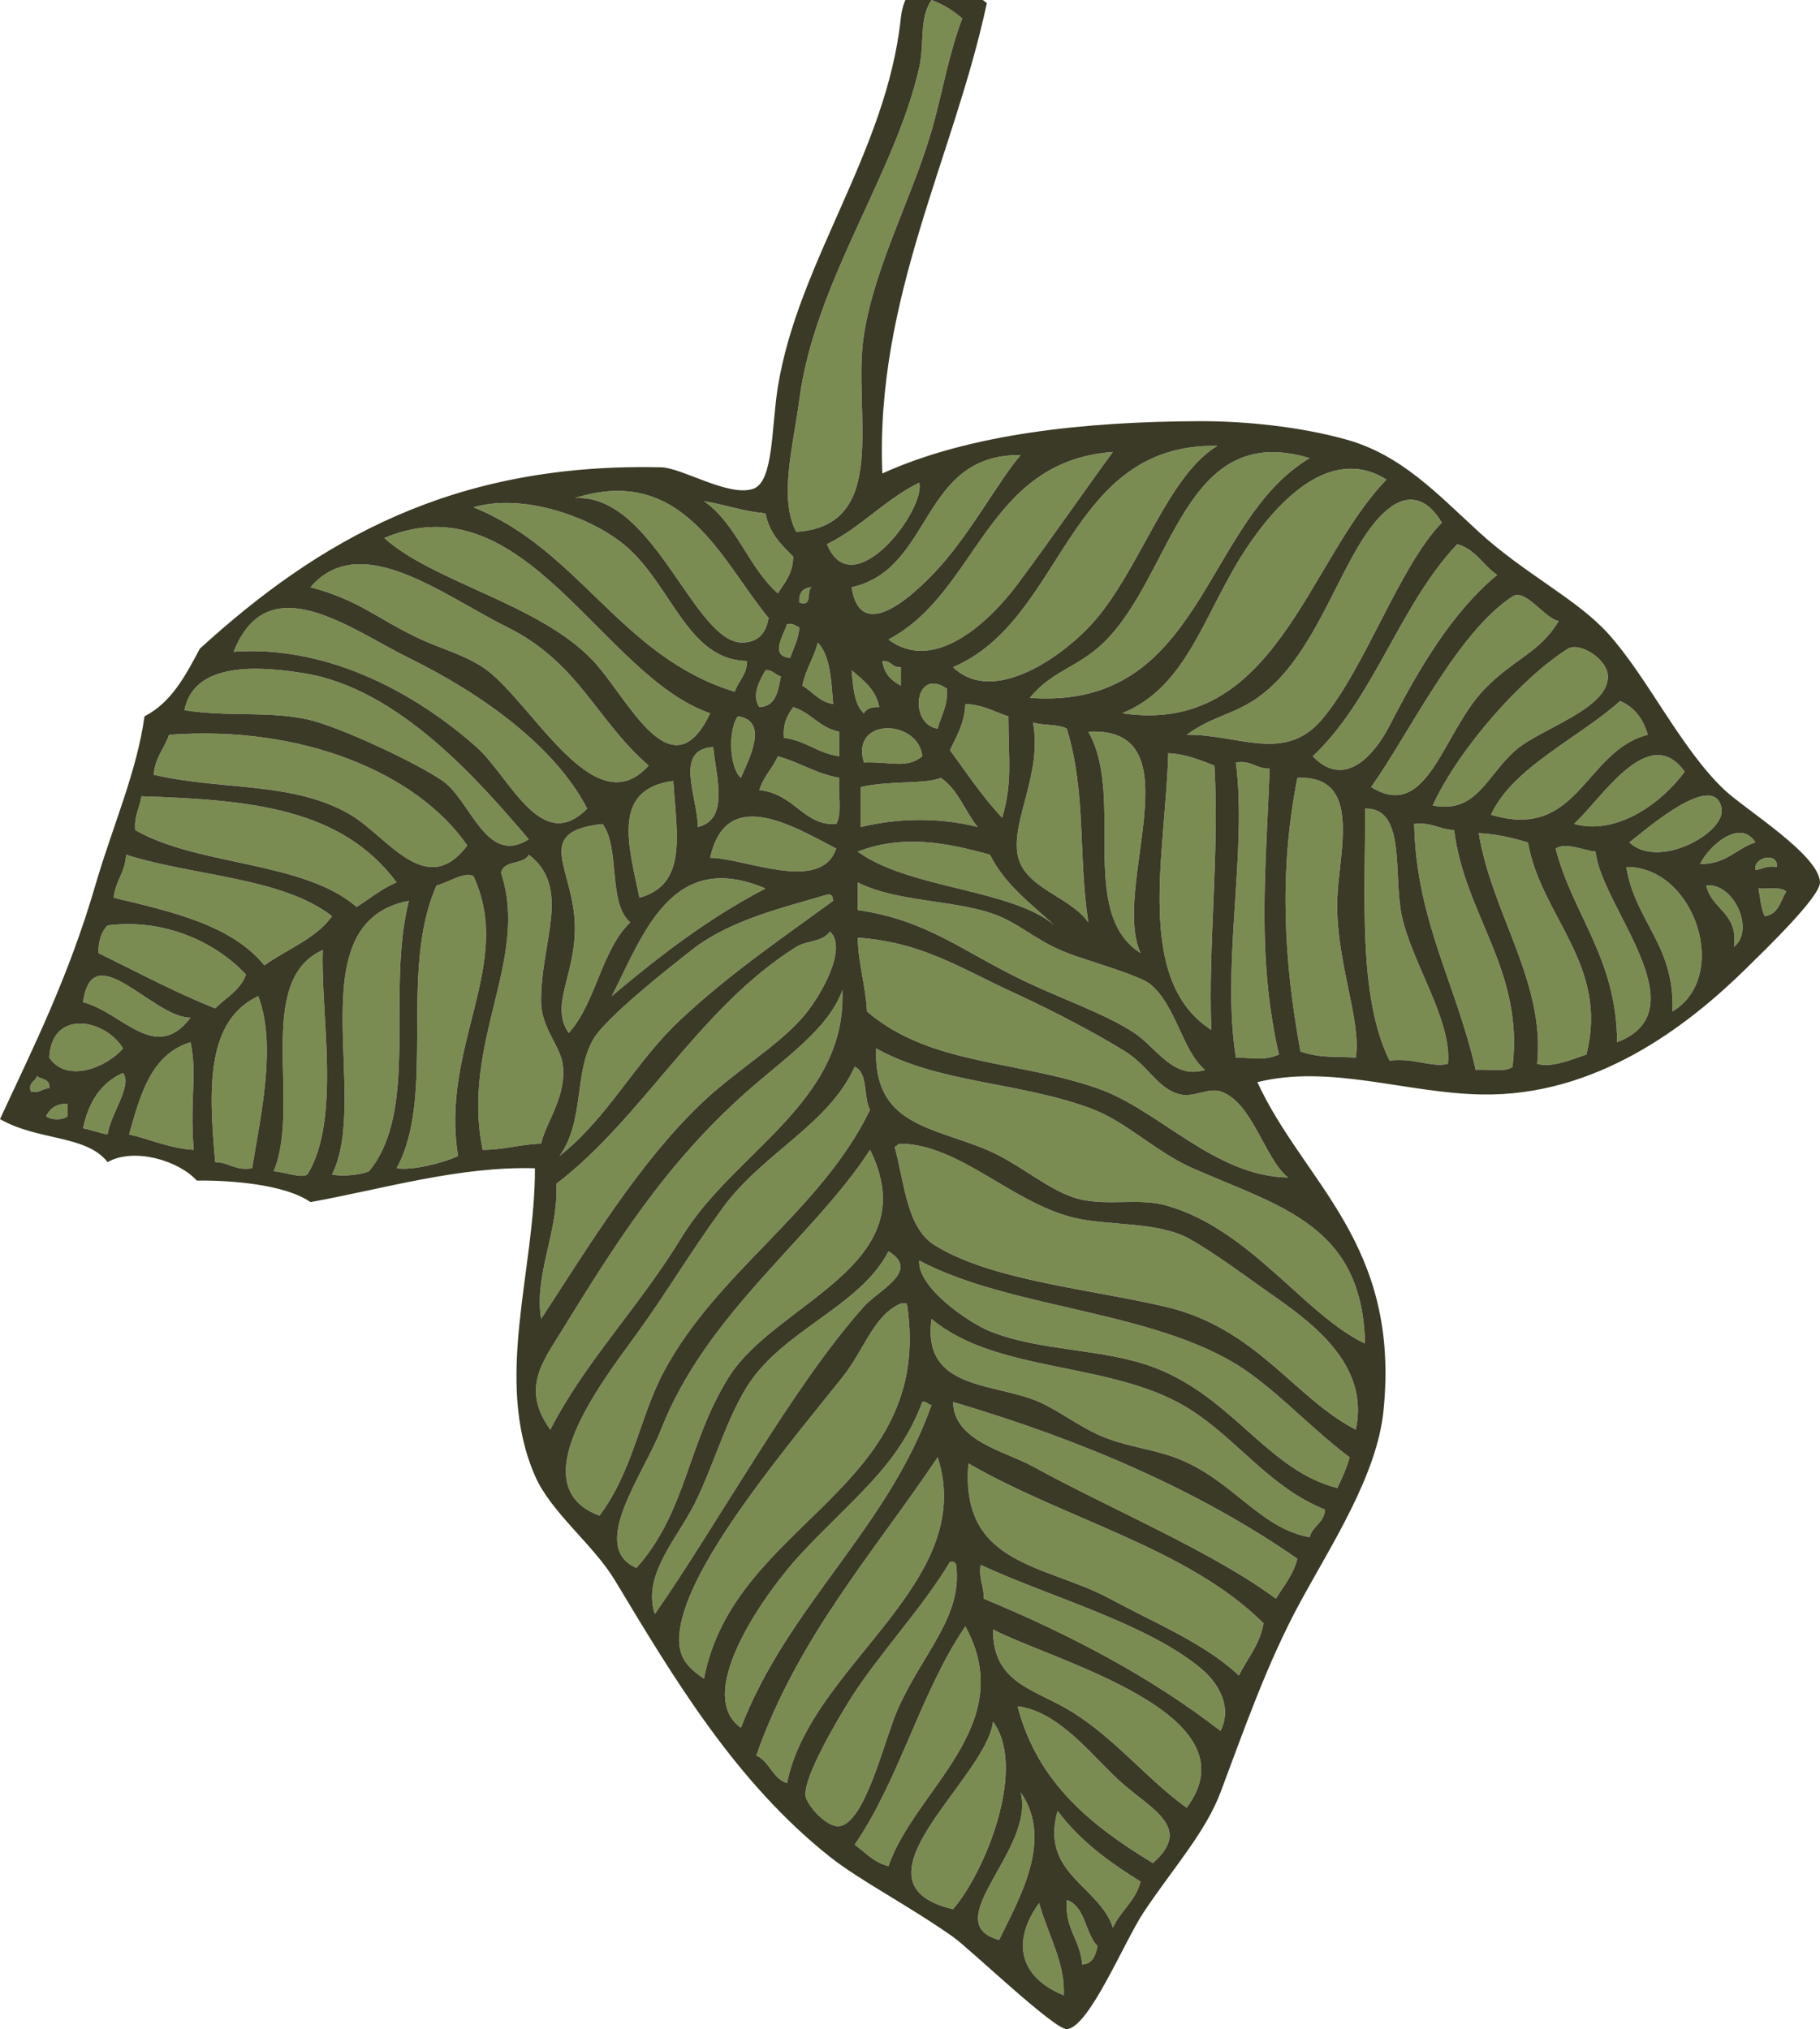 <?xml version="1.0" encoding="iso-8859-1"?>
<!-- Generator: Adobe Illustrator 19.2.0, SVG Export Plug-In . SVG Version: 6.00 Build 0)  -->
<svg version="1.1" id="&#x421;&#x43B;&#x43E;&#x439;_1"
	 xmlns="http://www.w3.org/2000/svg" xmlns:xlink="http://www.w3.org/1999/xlink" x="0px" y="0px" viewBox="0 0 142.08 158.399"
	 style="enable-background:new 0 0 142.08 158.399;" xml:space="preserve">
<g>
	<path style="fill:#7B8C53;" d="M85.44,86.64c-5.537-2.176-12.133-2.029-17.04-4.799c-0.247,5.98,4.341,6.105,8.64,7.92
		c2.654,1.119,4.869,3.256,7.2,3.84c2.235,0.559,4.657-0.084,6.72,0.48c6.598,1.799,10.894,8.59,15.6,10.799
		c-0.195-9.211-6.521-10.646-13.44-13.68C90.342,89.981,87.972,87.634,85.44,86.64z"/>
	<path style="fill:#7B8C53;" d="M110.4,64.32c0.147,7.528,3.274,12.464,4.8,19.2c0.951-0.089,2.3,0.22,2.88-0.24
		c0.886-7.617-3.731-11.779-4.56-18.48C112.368,64.752,111.763,64.157,110.4,64.32z"/>
	<path style="fill:#7B8C53;" d="M121.44,66.24c1.371,5.269,4.758,8.522,4.8,15.12c6.579-2.502-1.272-10.648-1.681-14.881
		C123.594,66.388,122.263,65.716,121.44,66.24z"/>
	<path style="fill:#7B8C53;" d="M133.2,69.12c0.412,1.908,2.53,2.109,2.16,4.8C137.011,72.638,135.394,68.905,133.2,69.12z"/>
	<path style="fill:#7B8C53;" d="M115.44,65.04c1.019,6.287,5.207,11.607,4.561,18c1.009,0.366,2.789-0.35,3.84-0.72
		c1.791-7.009-3.555-10.775-4.561-16.56C118.097,65.423,116.896,65.104,115.44,65.04z"/>
	<path style="fill:#7B8C53;" d="M95.28,85.2c-0.953-0.311-2.046,0.475-3.12,0.24c-1.727-0.377-2.491-2.219-4.319-3.36
		c-2.007-1.253-5.419-3.081-8.641-4.56c-4.323-1.984-7.195-3.965-12.24-4.32c0.047,2.113,0.615,3.704,0.721,5.76
		c4.943,4.217,11.605,3.772,18,6c4.813,1.678,9.115,6.865,14.879,6.961C98.724,90.483,97.784,86.017,95.28,85.2z"/>
	<path style="fill:#7B8C53;" d="M99.12,60c-1.065,0.025-1.408-0.671-2.64-0.479c0.896,6.973-1.151,15.781,0,23.039
		c1.45,0.012,2.153,0.271,3.36-0.239C98.103,74.757,98.812,67.97,99.12,60z"/>
	<path style="fill:#7B8C53;" d="M106.56,63.12c0.068,6.344-0.619,14.586,1.921,19.68c1.839-0.258,3.378,0.584,4.56,0.24
		c0.314-3.396-2.786-7.809-3.6-11.52C108.729,68.274,109.818,63.04,106.56,63.12z"/>
	<path style="fill:#7B8C53;" d="M104.4,70.08c0.151-3.747,1.935-9.596-3.12-9.36c-1.43,7.238-1.086,14.142,0.24,21.36
		c1.584,0.536,2.578,0.37,4.32,0.479C106.315,79.642,104.206,74.855,104.4,70.08z"/>
	<path style="fill:#7B8C53;" d="M137.28,69.36c0.133,0.747,0.195,1.564,0.48,2.16c1.068-0.133,1.229-1.172,1.68-1.92
		C139.042,69.198,138.031,69.409,137.28,69.36z"/>
	<path style="fill:#7B8C53;" d="M107.04,61.44c4.447,2.779,5.574-4.307,8.881-7.68c2.34-2.389,4.279-2.805,5.76-5.281
		c-1.109-0.203-2.593-2.575-3.601-1.92C113.731,49.392,110.022,57.249,107.04,61.44z"/>
	<path style="fill:#7B8C53;" d="M108.48,56.64c2.356-4.582,4.929-8.891,8.399-11.76c-1.103-0.736-1.678-2.003-3.119-2.4
		c-4.517,4.764-6.496,12.065-11.28,16.561C104.985,61.649,107.313,58.911,108.48,56.64z"/>
	<path style="fill:#7B8C53;" d="M97.2,42.96c-3.258,5.004-4.499,10.648-9.6,12.721c11.969,1.801,14.447-11.889,20.64-18.24
		C103.829,34.662,99.604,39.269,97.2,42.96z"/>
	<path style="fill:#7B8C53;" d="M98.16,54.479c-1.88,1.316-3.49,1.41-5.521,2.881c4.008-0.06,7.643,2.25,10.561-1.2
		c3.37-3.984,6.055-11.98,9.359-15.36c-1.109-1.877-2.623-2.411-4.319-0.959C104.757,42.819,103.12,51.009,98.16,54.479z"/>
	<path style="fill:#7B8C53;" d="M111.841,62.88c3.457,0.668,4.183-2.314,6.479-4.32c1.923-1.679,7.254-3.219,7.2-5.76
		c-0.029-1.385-2.244-2.709-3.12-2.16C118.769,52.917,113.86,58.475,111.841,62.88z"/>
	<path style="fill:#7B8C53;" d="M132.72,67.44c2.049,0.049,2.797-1.205,4.32-1.68C135.856,63.872,133.418,66.005,132.72,67.44z"/>
	<path style="fill:#7B8C53;" d="M138.72,67.681c0.102-1.233-1.907-0.753-1.68,0.239C137.604,67.844,137.94,67.541,138.72,67.681z"/>
	<path style="fill:#7B8C53;" d="M134.4,63.12c-0.546-3.083-6.024,1.735-7.2,2.641C129.472,67.915,134.735,65.013,134.4,63.12z"/>
	<path style="fill:#7B8C53;" d="M122.88,64.32c3.426,0.944,6.938-1.748,8.641-4.08C128.712,56.317,125.011,62.38,122.88,64.32z"/>
	<path style="fill:#7B8C53;" d="M116.4,63.601c6.858,2.082,7.283-4.985,12.239-6.24c-0.353-1.247-1.05-2.15-2.159-2.641
		C123.231,57.636,118.075,59.909,116.4,63.601z"/>
	<path style="fill:#7B8C53;" d="M70.8,101.761c-0.16,0-0.319,0-0.479,0c-2.108,0.895-2.837,3.603-4.56,5.76
		c-4.242,5.306-11.098,13.466-12.48,18.718c-0.711,2.699,0.069,3.746,1.68,4.801C57.321,118.689,73.05,116.377,70.8,101.761z"/>
	<path style="fill:#7B8C53;" d="M75.36,126.959c-3.475,5.086-5.148,11.973-8.641,17.041c0.826,0.613,1.496,1.383,2.641,1.68
		C71.386,139.711,79.596,134.703,75.36,126.959z"/>
	<path style="fill:#7B8C53;" d="M73.2,113.76c-5.008,7.473-10.916,14.043-14.16,23.279c1.051,0.469,1.252,1.787,2.4,2.16
		C63.259,129.982,76.368,123.6,73.2,113.76z"/>
	<path style="fill:#7B8C53;" d="M83.04,155.76c0.145-2.502-1.261-4.785-1.92-7.201C78.866,151.684,79.69,154.4,83.04,155.76z"/>
	<path style="fill:#7B8C53;" d="M77.521,134.398c-0.518,4.477-11.768,12.623-3.12,14.641
		C76.944,146.078,80.184,137.998,77.521,134.398z"/>
	<path style="fill:#7B8C53;" d="M79.681,139.92c1.148,4.484-6.6,10.174-1.681,11.52C79.483,148.332,82.302,143.678,79.681,139.92z"
		/>
	<path style="fill:#7B8C53;" d="M74.64,122.16c-0.053-0.188-0.2-0.279-0.479-0.24c-2.002,3.402-5.609,7.299-7.68,10.559
		c-1.089,1.715-3.732,6.203-3.601,7.682c0.064,0.721,1.65,2.523,2.641,2.398c2.039-0.256,3.537-6.816,4.56-9.119
		C72.058,128.986,75.163,126.213,74.64,122.16z"/>
	<path style="fill:#7B8C53;" d="M67.921,89.761c-4.392,6.793-12.758,12.711-16.32,21.84c-1.398,3.579-5.672,9.149-1.92,10.798
		c3.921-4.385,3.955-9.674,7.199-14.878C60.557,101.624,72.411,98.821,67.921,89.761z"/>
	<path style="fill:#7B8C53;" d="M69.36,97.681c-2.176,4.301-8.287,6.156-11.04,10.559c-1.67,2.672-2.621,6.196-4.08,9.12
		c-1.366,2.738-4.126,5.602-3.12,8.641c4.885-6.973,10.741-17.767,16.32-23.999C68.634,100.665,71.888,99.229,69.36,97.681z"/>
	<path style="fill:#7B8C53;" d="M86.16,50.16c-2.019,1.96-4.092,2.224-5.76,4.319c13.552,0.989,13.467-13.73,21.84-18.719
		C92.368,32.781,91.622,44.856,86.16,50.16z"/>
	<path style="fill:#7B8C53;" d="M72,109.44c-1.874,5.063-5.466,7.53-9.6,11.999c-2.29,2.475-8.421,10.69-4.56,13.44
		c3.638-9.496,11.469-15.566,14.879-25.198C72.413,109.667,72.388,109.372,72,109.44z"/>
	<path style="fill:#7B8C53;" d="M77.521,127.199c-0.038,4.291,3.357,4.658,6.24,6.48c3.408,2.154,5.895,5.313,8.879,7.439
		C98.142,133.758,82.169,129.645,77.521,127.199z"/>
	<path style="fill:#7B8C53;" d="M72.72,102.96c-0.765,5.604,4.922,4.945,8.4,6.48c1.577,0.695,3.07,1.889,4.801,2.641
		c1.914,0.829,3.95,1.017,5.76,1.679c4.515,1.652,6.566,5.523,10.56,6.24c0.225-0.896,1.14-1.102,1.2-2.16
		c-4.223-1.68-6.656-5.258-10.32-7.679C87.102,106.181,77.978,107.345,72.72,102.96z"/>
	<path style="fill:#7B8C53;" d="M86.64,124.799c3.746,2.012,7.449,3.525,10.08,6c0.648-1.354,1.627-2.373,1.92-4.08
		c-5.943-5.896-15.547-8.133-23.039-12.48C74.933,122.244,81.579,122.084,86.64,124.799z"/>
	<path style="fill:#7B8C53;" d="M80.64,114.479c5.873,3.232,14.041,6.65,18.961,10.32c0.61-0.988,1.356-1.844,1.68-3.119
		c-7.696-5.344-16.814-9.266-26.88-12.239C74.456,112.494,78.438,113.268,80.64,114.479z"/>
	<path style="fill:#7B8C53;" d="M71.761,98.399c-0.142,2.145,3.918,4.875,5.52,5.521c4.016,1.617,8.959,1.312,12.96,2.879
		c6.095,2.387,8.728,7.968,14.16,9.36c0.364-0.756,0.716-1.525,0.96-2.4c-2.881-2.179-4.95-4.472-7.68-6.48
		C90.88,102.278,79.088,102.31,71.761,98.399z"/>
	<path style="fill:#7B8C53;" d="M83.28,148.318c-0.179,2.26,1.063,3.098,1.2,5.041c0.825-0.055,1.046-0.715,1.2-1.439
		C84.69,150.908,84.759,148.84,83.28,148.318z"/>
	<path style="fill:#7B8C53;" d="M93.841,130.318c-4.2-3.574-11.959-5.674-17.281-8.158c-0.176,1.137,0.271,1.648,0.24,2.639
		c6.783,2.816,13.07,6.131,18.48,10.32C96.247,133.219,95.058,131.355,93.841,130.318z"/>
	<path style="fill:#7B8C53;" d="M87.601,139.199c-2.283-2.021-4.84-5.59-8.16-6c1.566,6.033,5.835,9.365,10.56,12.24
		C93.142,142.691,89.933,141.264,87.601,139.199z"/>
	<path style="fill:#7B8C53;" d="M82.56,141.359c-1.389,4.922,3.264,5.848,4.32,9.119c0.599-1.32,1.771-2.068,2.16-3.6
		C86.566,145.354,84.263,143.656,82.56,141.359z"/>
	<path style="fill:#7B8C53;" d="M99.601,101.28c-2.168-1.512-4.67-3.408-6.721-4.561c-2.49-1.398-6.416-1.002-9.119-1.68
		c-4.799-1.203-8.85-5.684-13.44-5.76c-0.241,0-0.286,0.195-0.479,0.24c0.791,2.93,0.951,6.332,3.119,7.68
		c4.438,2.758,12.054,3.41,18,4.801c7.152,1.672,10.059,7.117,14.881,9.6C106.858,106.915,103.11,103.728,99.601,101.28z"/>
	<path style="fill:#7B8C53;" d="M37.681,52.08c3.749,2.466,8.65,12.512,12.959,7.681c-4.083-3.519-5.455-8.035-11.039-10.801
		c-4.975-2.464-11.469-7.662-15.36-3.119c3.86,1.018,5.306,2.543,8.64,4.079C34.304,50.576,36.221,51.12,37.681,52.08z"/>
	<path style="fill:#7B8C53;" d="M74.4,52.08c3.194,3.095,8.771-0.985,11.04-3.601c3.63-4.184,5.694-11.33,9.6-13.68
		C83.168,34.609,83.15,48.349,74.4,52.08z"/>
	<path style="fill:#7B8C53;" d="M58.32,51.601c-4.601-0.067-5.843-5.783-9.36-8.881c-2.641-2.324-8.076-4.266-12-3.119
		C45.243,42.917,48.47,51.29,57.36,54C57.638,53.158,58.305,52.704,58.32,51.601z"/>
	<path style="fill:#7B8C53;" d="M58.08,50.16c1.036-0.069,1.709-0.636,1.92-1.92c-3.646-4.401-6.621-12.052-15.12-9.36
		C51.14,38.529,54.21,50.419,58.08,50.16z"/>
	<path style="fill:#7B8C53;" d="M60.72,46.32c0.53-0.831,1.189-1.532,1.201-2.88c-0.936-0.905-1.863-1.818-2.16-3.36
		c-1.754-0.167-3.152-0.688-4.801-0.96C57.501,40.899,58.425,44.296,60.72,46.32z"/>
	<path style="fill:#7B8C53;" d="M66.48,52.32c0.122,1.317,0.202,2.677,0.96,3.36c0.203-0.356,0.604-0.517,1.199-0.48
		C68.367,53.794,67.386,53.095,66.48,52.32z"/>
	<path style="fill:#7B8C53;" d="M55.44,55.681C46.983,52.778,40.97,37.363,30,42c3.845,3.467,12.146,5.143,16.32,9.601
		C49.023,54.486,52.409,62.054,55.44,55.681z"/>
	<path style="fill:#7B8C53;" d="M69.36,49.92c3.604,2.728,7.951-1.458,10.08-4.319c2.724-3.664,5.514-7.707,7.439-10.32
		C76.897,36.019,76.378,46.218,69.36,49.92z"/>
	<path style="fill:#7B8C53;" d="M66.48,45.841c0.735,4.805,5.407,0.056,6.96-1.681c2.424-2.714,4.65-6.82,6.24-8.64
		C71.776,35.456,72.897,44.417,66.48,45.841z"/>
	<path style="fill:#7B8C53;" d="M67.44,26.16c0.894-5.724,4.063-11.24,5.52-16.8c0.717-2.738,1.186-5.342,2.16-7.92
		c-0.685-0.595-1.464-1.097-2.4-1.44c-0.988,1.436-0.53,3.388-0.959,5.28c-1.898,8.37-8.143,16.674-9.36,25.92
		c-0.481,3.652-1.621,7.707-0.24,10.32C69.604,41.039,66.517,32.074,67.44,26.16z"/>
	<path style="fill:#7B8C53;" d="M37.2,58.32c2.579,2.296,5.047,8.469,8.641,4.8c-2.557-4.913-8.226-8.957-13.92-11.76
		c-4.58-2.254-11.005-7.252-13.681-0.48C25.939,50.331,32.87,54.466,37.2,58.32z"/>
	<path style="fill:#7B8C53;" d="M71.761,37.681c-2.686,1.313-4.519,3.48-7.201,4.799C66.524,47.341,72.292,39.802,71.761,37.681z"/>
	<path style="fill:#7B8C53;" d="M126.96,67.681c0.686,4.273,3.814,6.105,3.6,11.279C135.139,76.22,132.284,67.623,126.96,67.681z"/>
	<path style="fill:#7B8C53;" d="M57.601,55.92c-0.768,1.021-0.68,4.018,0.24,4.8C58.399,59.37,60.11,56.265,57.601,55.92z"/>
	<path style="fill:#7B8C53;" d="M47.761,77.761c3.69-3.11,7.527-6.072,12-8.4C52.48,66.265,50.254,72.839,47.761,77.761z"/>
	<path style="fill:#7B8C53;" d="M65.04,70.32c-0.027-0.293-0.072-0.568-0.48-0.479c-3.456,1.025-7.595,1.988-10.56,4.319
		c-1.799,1.415-6.675,5.247-7.68,6.96c-1.528,2.606-0.668,6.365-2.64,9.121c3.822-3.027,5.832-7.238,9.359-10.561
		C56.844,76.099,60.948,73.308,65.04,70.32z"/>
	<path style="fill:#7B8C53;" d="M54.48,64.56c2.488-0.591,1.413-3.91,1.2-6.239C52.582,58.487,54.46,62.193,54.48,64.56z"/>
	<path style="fill:#7B8C53;" d="M44.88,72.479c-0.012,3.758-1.965,6-0.479,8.16c2.124-2.355,2.528-6.431,4.8-8.64
		c-1.77-1.511-0.763-5.798-2.16-7.68C41.433,64.948,44.896,67.825,44.88,72.479z"/>
	<path style="fill:#7B8C53;" d="M49.921,70.08c3.732-1.032,2.922-4.837,2.639-9.12C47.739,61.614,49.046,65.899,49.921,70.08z"/>
	<path style="fill:#7B8C53;" d="M60.72,59.04c-0.405,0.955-1.131,1.588-1.439,2.641c2.732,0.262,3.492,2.828,6,2.64
		c0.491-0.789,0.129-2.431,0.24-3.601C63.683,60.398,62.427,59.494,60.72,59.04z"/>
	<path style="fill:#7B8C53;" d="M61.2,57.601c1.707,0.213,2.633,1.207,4.32,1.439c0-0.641,0-1.279,0-1.92
		c-1.545-0.295-2.189-1.49-3.6-1.92C61.485,55.806,61.097,56.457,61.2,57.601z"/>
	<path style="fill:#7B8C53;" d="M42.24,102.96c3.778-5.797,7.674-12.201,12.479-16.799c2.666-2.551,5.921-4.443,7.92-6.721
		c1.349-1.535,3.579-5.35,2.16-6.721c-0.65,0.857-1.801,0.678-2.64,1.2c-7.546,4.705-12.058,13.425-18.72,18.479
		C43.585,96.306,41.683,99.442,42.24,102.96z"/>
	<path style="fill:#7B8C53;" d="M65.761,77.28c-1.042,3.016-4.603,5.404-7.44,7.92c-6.442,5.711-10.31,11.945-14.64,18.961
		c-1.33,2.154-2.992,4.328-0.721,7.439c2.788-5.408,6.814-9.385,10.32-15.121C57.272,89.948,66.13,86.052,65.761,77.28z"/>
	<path style="fill:#7B8C53;" d="M59.28,55.2c1.307-0.054,1.458-1.262,1.68-2.4c-0.457-0.103-0.603-0.517-1.199-0.479
		C59.384,53.003,58.611,54.233,59.28,55.2z"/>
	<path style="fill:#7B8C53;" d="M61.44,48.72c-0.277,0.883-1.383,2.511,0.24,2.641c0.268-0.771,0.656-1.424,0.72-2.4
		C62.075,48.885,61.942,48.618,61.44,48.72z"/>
	<path style="fill:#7B8C53;" d="M66.96,66.479c3.973,2.908,12.113,2.928,15.36,5.761c-1.825-1.695-3.872-3.168-5.04-5.52
		C73.856,65.784,70.561,65.114,66.96,66.479z"/>
	<path style="fill:#7B8C53;" d="M78,71.521c-3.048-1.291-7.96-1.043-11.04-2.641c0,0.721,0,1.44,0,2.16
		c5.445,0.785,8.203,3.248,12.961,5.52c3.108,1.485,6.418,2.605,8.639,4.08c1.731,1.15,3.037,3.664,5.521,2.881
		c-1.771-1.424-2.265-5.08-4.319-6.721c-0.736-0.588-4.164-1.615-5.761-2.16C81.091,73.647,80.089,72.404,78,71.521z"/>
	<path style="fill:#7B8C53;" d="M94.8,59.761c-1.11-0.41-2.151-0.889-3.6-0.961c-0.217,7.852-2.67,17.711,3.359,21.6
		C94.304,73.724,95.21,66.518,94.8,59.761z"/>
	<path style="fill:#7B8C53;" d="M67.921,86.64c-0.541-0.98-0.125-2.915-1.201-3.359c-2.06,4.553-7.138,6.684-10.319,11.039
		c-2.574,3.525-4.317,6.537-6.72,9.842c-2.885,3.963-9.002,11.894-2.881,14.157c2.641-3.533,3.135-7.722,5.041-11.278
		C56.025,99.231,64.042,94.612,67.921,86.64z"/>
	<path style="fill:#7B8C53;" d="M75.36,54.96c-0.063,1.537-0.692,2.508-1.2,3.6c1.319,1.801,2.561,3.68,4.08,5.281
		c0.802-2.863,0.497-4.258,0.479-7.921C77.624,55.576,76.755,55.006,75.36,54.96z"/>
	<path style="fill:#7B8C53;" d="M73.44,60.72c-1.139,0.512-3.957,0.193-6.24,0.721c0,1.039,0,2.08,0,3.119
		c3.756-0.91,7.1-0.531,9.12,0C75.325,63.315,74.78,61.62,73.44,60.72z"/>
	<path style="fill:#7B8C53;" d="M70.32,53.521c0-0.48,0-0.961,0-1.44c-0.702,0.063-0.737-0.542-1.44-0.479
		C69.011,52.589,69.586,53.135,70.32,53.521z"/>
	<path style="fill:#7B8C53;" d="M84.96,57.12c2.908,5.051-0.889,14.137,4.08,17.279C86.714,69.294,93.477,56.659,84.96,57.12z"/>
	<path style="fill:#7B8C53;" d="M67.44,59.521c2.019-0.086,3.354,0.521,4.56-0.48C71.706,56.121,66.365,55.964,67.44,59.521z"/>
	<path style="fill:#7B8C53;" d="M79.44,66.72c0.484,2.623,4.059,3.22,5.52,5.28c-0.801-5.224-0.143-10.064-1.68-15.12
		c-0.675-0.365-1.852-0.229-2.641-0.481C81.388,60.323,78.945,64.043,79.44,66.72z"/>
	<path style="fill:#7B8C53;" d="M19.2,76.08c-2.271-2.457-6.291-4.419-10.8-3.84c-0.491,0.47-0.716,1.204-0.72,2.159
		c3.01,1.471,5.922,3.037,9.119,4.32C17.628,77.868,18.761,77.321,19.2,76.08z"/>
	<path style="fill:#7B8C53;" d="M3.601,87.12c0.32,0.342,1.359,0.342,1.68,0c0-0.32,0-0.641,0-0.959
		C4.384,86.144,3.905,86.546,3.601,87.12z"/>
	<path style="fill:#7B8C53;" d="M65.04,54.96c-0.148-1.851-0.221-3.779-1.199-4.8c-0.302,1.219-0.954,2.087-1.201,3.36
		C63.44,53.999,63.942,54.778,65.04,54.96z"/>
	<path style="fill:#7B8C53;" d="M9.601,81.841c-1.361-2.29-5.559-3.118-5.76,0.719C5.227,84.616,8.391,83.292,9.601,81.841z"/>
	<path style="fill:#7B8C53;" d="M14.88,79.44c-2.912,0.05-7.67-6.512-8.399-1.2C9.524,78.993,12.12,83.076,14.88,79.44z"/>
	<path style="fill:#7B8C53;" d="M6.48,88.081c0.672,0.127,1.247,0.352,1.92,0.479c0.205-1.564,1.972-3.824,1.2-4.799
		C7.878,84.519,6.915,86.034,6.48,88.081z"/>
	<path style="fill:#7B8C53;" d="M36.48,66c-3.927-5.665-12.886-9.417-23.28-8.64c-0.367,1.072-1.106,1.774-1.2,3.119
		c5.364,1.25,10.894,0.494,15.36,3.121C30.232,65.289,33.282,70.267,36.48,66z"/>
	<path style="fill:#7B8C53;" d="M14.88,81.36c-3.078,0.922-3.922,4.078-4.8,7.199c1.704,0.377,3.086,1.074,5.04,1.201
		C14.8,85.71,15.411,83.991,14.88,81.36z"/>
	<path style="fill:#7B8C53;" d="M20.64,75.36c1.768-1.272,4.016-2.065,5.281-3.84c-3.911-3.05-10.803-3.119-16.08-4.801
		c-0.052,1.389-0.846,2.035-0.961,3.36C13.469,71.171,18.095,72.226,20.64,75.36z"/>
	<path style="fill:#7B8C53;" d="M34.56,60.96c2.225,1.564,3.388,6.66,6.721,4.561c-3.858-4.529-10.126-11.765-17.52-12.961
		c-3.459-0.559-8.615-0.955-9.36,2.881c3.374,0.545,6.503,0.045,9.6,0.72C26.516,56.708,32.692,59.647,34.56,60.96z"/>
	<path style="fill:#7B8C53;" d="M30.96,68.88c-4.296-5.773-11.322-6.439-19.92-6.72c-0.131,0.909-0.58,1.499-0.48,2.64
		c4.931,2.83,13.125,2.396,17.281,6C28.873,70.153,29.785,69.386,30.96,68.88z"/>
	<path style="fill:#7B8C53;" d="M2.88,84.001C2.778,84.458,2.194,84.435,2.4,85.2c0.733,0.174,0.874-0.246,1.44-0.24
		C3.952,84.208,3.237,84.284,2.88,84.001z"/>
	<path style="fill:#7B8C53;" d="M55.44,66.96c2.797,0.045,8.651,2.794,9.84-0.72C61.978,64.536,56.689,61.255,55.44,66.96z"/>
	<path style="fill:#7B8C53;" d="M73.2,56.88c0.252-1.027,0.816-1.744,0.721-3.119C71.389,52.009,70.907,56.55,73.2,56.88z"/>
	<path style="fill:#7B8C53;" d="M43.921,83.04c-0.204-1.395-1.652-2.831-1.681-4.8c-0.066-4.636,2.438-8.933-0.96-11.52
		c-0.385,0.815-2.012,0.389-2.16,1.44c2.234,6.752-3.171,13.213-1.439,21.601c1.682,0.002,2.925-0.435,4.56-0.48
		C42.63,87.567,44.284,85.534,43.921,83.04z"/>
	<path style="fill:#7B8C53;" d="M62.4,47.04c1.086,0.366,0.519-0.921,0.96-1.199C62.685,45.886,62.338,46.258,62.4,47.04z"/>
	<path style="fill:#7B8C53;" d="M25.2,74.16c-5.425,2.407-1.646,12.097-3.84,17.28c0.895,0.031,2.121,0.584,2.64,0.24
		C26.663,87.374,24.999,78.972,25.2,74.16z"/>
	<path style="fill:#7B8C53;" d="M36.96,68.399c-0.659-0.408-2.025,0.527-2.88,0.721c-2.997,6.731,0.005,16.379-3.12,22.08
		c1.201,0.185,3.574-0.385,4.801-0.959C34.352,81.669,40.177,75.294,36.96,68.399z"/>
	<path style="fill:#7B8C53;" d="M16.8,90.72c1.102,0.02,1.547,0.693,2.881,0.48c0.678-4.127,1.929-9.665,0.48-13.44
		C16.068,79.69,16.284,85.005,16.8,90.72z"/>
	<path style="fill:#7B8C53;" d="M25.921,91.681c0.623,0.162,2.065,0.09,2.879-0.24c3.986-4.816,1.306-14.002,3.121-21.12
		C23.077,72.019,28.968,85.597,25.921,91.681z"/>
	<path style="fill:#3B3A26;" d="M11.28,55.92c-0.607,4.376-2.471,8.509-3.84,13.2C5.354,76.266,2.602,81.761,0,87.36
		c3.001,1.719,6.72,1.213,8.4,3.359c2.056-1.166,5.548-0.125,6.96,1.439c2.639-0.027,6.877,0.287,8.88,1.682
		c5.564-1,11.582-2.813,17.52-2.641c0.02,7.984-3.252,16.488,0,23.999c1.239,2.863,4.562,5.371,6.239,8.16
		c4.6,7.645,9.42,15.75,16.8,21.6c2.316,1.836,6.141,3.799,9.601,6.24c1.282,0.904,7.912,7.258,8.88,7.199
		c1.734-0.102,4.477-6.828,6-9.119c2.236-3.363,4.82-6.225,6-9.359c1.836-4.879,3.625-10.072,6.24-14.881
		c2.43-4.467,5.967-9.875,6.48-14.878c1.342-13.109-6.209-17.795-9.841-25.682c5.667-1.415,11.63,0.861,17.52,0.961
		c8.902,0.152,16.006-5.281,20.64-9.84c1.54-1.517,5.79-5.611,5.76-6.721c-0.058-2.133-5.806-5.667-7.44-7.199
		c-3.402-3.191-6.033-8.838-9.119-12.24c-2.447-2.697-6.505-4.643-10.08-7.92c-3.289-3.016-6.053-6.002-10.32-7.2
		c-3.523-0.989-7.826-1.455-11.519-1.44c-8.867,0.035-17.873,0.97-24.721,4.08c-0.568-13.666,5.57-24.627,8.16-36.72
		c-2.555-1.989-6.273-2.981-6.72,1.2c-1.113,10.424-8.036,19.01-9.601,28.8c-0.505,3.163-0.326,7.382-1.92,7.92
		c-1.935,0.653-5.532-1.642-7.199-1.681c-16.276-0.369-26.742,5.723-36,14.16C14.485,52.726,13.395,54.835,11.28,55.92z
		 M23.761,52.56c7.394,1.196,13.661,8.432,17.52,12.961c-3.333,2.1-4.496-2.996-6.721-4.561c-1.867-1.313-8.044-4.252-10.56-4.8
		c-3.097-0.675-6.226-0.175-9.6-0.72C15.145,51.604,20.302,52.001,23.761,52.56z M13.2,57.36c10.394-0.777,19.353,2.975,23.28,8.64
		c-3.198,4.267-6.248-0.711-9.12-2.399c-4.467-2.627-9.996-1.871-15.36-3.121C12.095,59.134,12.833,58.433,13.2,57.36z M11.04,62.16
		c8.598,0.28,15.624,0.946,19.92,6.72c-1.175,0.506-2.087,1.273-3.119,1.92c-4.156-3.604-12.351-3.17-17.281-6
		C10.46,63.659,10.909,63.069,11.04,62.16z M9.841,66.72c5.277,1.682,12.169,1.751,16.08,4.801c-1.266,1.774-3.514,2.567-5.281,3.84
		c-2.545-3.135-7.171-4.189-11.76-5.28C8.995,68.755,9.789,68.108,9.841,66.72z M14.88,79.44c-2.76,3.636-5.356-0.447-8.399-1.2
		C7.21,72.929,11.968,79.49,14.88,79.44z M2.4,85.2c-0.206-0.766,0.378-0.742,0.48-1.199c0.357,0.283,1.072,0.207,0.961,0.959
		C3.274,84.954,3.134,85.374,2.4,85.2z M5.28,87.12c-0.32,0.342-1.359,0.342-1.68,0c0.305-0.574,0.783-0.977,1.68-0.959
		C5.28,86.479,5.28,86.8,5.28,87.12z M3.841,82.56c0.201-3.837,4.398-3.009,5.76-0.719C8.391,83.292,5.227,84.616,3.841,82.56z
		 M8.4,88.56c-0.673-0.127-1.248-0.352-1.92-0.479c0.435-2.047,1.397-3.563,3.12-4.32C10.372,84.735,8.606,86.995,8.4,88.56z
		 M10.08,88.56c0.878-3.121,1.722-6.277,4.8-7.199c0.531,2.631-0.08,4.35,0.24,8.4C13.166,89.634,11.784,88.937,10.08,88.56z
		 M7.681,74.399c0.004-0.955,0.229-1.689,0.72-2.159c4.509-0.579,8.529,1.383,10.8,3.84c-0.44,1.241-1.572,1.788-2.4,2.64
		C13.602,77.437,10.69,75.87,7.681,74.399z M19.681,91.2c-1.334,0.213-1.779-0.461-2.881-0.48
		c-0.516-5.715-0.731-11.029,3.36-12.959C21.609,81.535,20.358,87.073,19.681,91.2z M24,91.681c-0.519,0.344-1.745-0.209-2.64-0.24
		c2.194-5.184-1.585-14.873,3.84-17.28C24.999,78.972,26.663,87.374,24,91.681z M25.921,91.681c3.047-6.084-2.844-19.662,6-21.36
		c-1.815,7.118,0.865,16.304-3.121,21.12C27.985,91.771,26.544,91.843,25.921,91.681z M30.96,91.2
		c3.125-5.701,0.123-15.349,3.12-22.08c0.854-0.193,2.221-1.129,2.88-0.721c3.217,6.895-2.608,13.27-1.199,21.842
		C34.534,90.815,32.161,91.386,30.96,91.2z M37.681,89.761c-1.731-8.388,3.674-14.849,1.439-21.601
		c0.149-1.052,1.775-0.625,2.16-1.44c3.398,2.588,0.893,6.885,0.96,11.52c0.028,1.969,1.477,3.405,1.681,4.8
		c0.363,2.494-1.291,4.527-1.681,6.24C40.605,89.325,39.362,89.763,37.681,89.761z M65.28,66.24c-1.188,3.514-7.043,0.765-9.84,0.72
		C56.689,61.255,61.978,64.536,65.28,66.24z M57.601,55.92c2.51,0.345,0.799,3.45,0.24,4.8
		C56.921,59.938,56.833,56.941,57.601,55.92z M62.4,47.04c-0.063-0.782,0.284-1.154,0.96-1.199
		C62.919,46.119,63.486,47.406,62.4,47.04z M63.841,50.16c0.979,1.021,1.051,2.949,1.199,4.8c-1.098-0.182-1.6-0.961-2.4-1.439
		C62.887,52.247,63.539,51.379,63.841,50.16z M65.521,57.12c0,0.641,0,1.279,0,1.92c-1.688-0.232-2.613-1.227-4.32-1.439
		c-0.104-1.144,0.285-1.795,0.721-2.4C63.331,55.63,63.976,56.825,65.521,57.12z M65.28,64.32c-2.508,0.188-3.268-2.378-6-2.64
		c0.309-1.053,1.034-1.686,1.439-2.641c1.707,0.454,2.963,1.358,4.801,1.68C65.409,61.89,65.771,63.531,65.28,64.32z M61.681,51.36
		c-1.623-0.13-0.518-1.758-0.24-2.641c0.502-0.102,0.635,0.165,0.96,0.24C62.337,49.937,61.948,50.589,61.681,51.36z M60.96,52.8
		c-0.222,1.139-0.373,2.347-1.68,2.4c-0.669-0.967,0.103-2.197,0.48-2.88C60.357,52.283,60.503,52.697,60.96,52.8z M43.44,92.399
		c6.662-5.055,11.174-13.774,18.72-18.479c0.839-0.522,1.989-0.343,2.64-1.2c1.419,1.371-0.812,5.186-2.16,6.721
		c-1.999,2.277-5.254,4.17-7.92,6.721c-4.806,4.598-8.701,11.002-12.479,16.799C41.683,99.442,43.585,96.306,43.44,92.399z
		 M43.681,90.241c1.972-2.756,1.111-6.515,2.64-9.121c1.005-1.713,5.881-5.545,7.68-6.96c2.965-2.331,7.103-3.294,10.56-4.319
		c0.408-0.089,0.453,0.187,0.48,0.479c-4.092,2.987-8.196,5.778-12,9.36C49.513,83.003,47.503,87.214,43.681,90.241z M54.48,64.56
		c-0.021-2.366-1.899-6.072,1.2-6.239C55.894,60.649,56.969,63.969,54.48,64.56z M59.761,69.36c-4.473,2.328-8.31,5.29-12,8.4
		C50.254,72.839,52.48,66.265,59.761,69.36z M49.921,70.08c-0.875-4.181-2.182-8.466,2.639-9.12
		C52.843,65.243,53.653,69.048,49.921,70.08z M49.2,72c-2.272,2.209-2.676,6.284-4.8,8.64c-1.485-2.16,0.468-4.402,0.479-8.16
		c0.016-4.654-3.447-7.531,2.16-8.159C48.438,66.202,47.431,70.489,49.2,72z M43.681,104.161c4.329-7.016,8.197-13.25,14.64-18.961
		c2.837-2.516,6.398-4.904,7.44-7.92c0.369,8.772-8.488,12.668-12.48,19.199c-3.506,5.736-7.532,9.713-10.32,15.121
		C40.688,108.489,42.351,106.315,43.681,104.161z M46.8,118.318c-6.121-2.264-0.004-10.194,2.881-14.157
		c2.402-3.305,4.146-6.316,6.72-9.842c3.182-4.355,8.259-6.486,10.319-11.039c1.076,0.444,0.66,2.379,1.201,3.359
		c-3.879,7.973-11.896,12.592-16.08,20.4C49.935,110.597,49.44,114.785,46.8,118.318z M72,59.04c-1.206,1.001-2.541,0.395-4.56,0.48
		C66.365,55.964,71.706,56.121,72,59.04z M68.88,51.601c0.703-0.063,0.738,0.542,1.44,0.479c0,0.479,0,0.96,0,1.44
		C69.586,53.135,69.011,52.589,68.88,51.601z M80.64,56.399c0.789,0.252,1.966,0.115,2.641,0.481
		c1.537,5.056,0.879,9.896,1.68,15.12c-1.461-2.061-5.035-2.657-5.52-5.28C78.945,64.043,81.388,60.323,80.64,56.399z M89.04,74.399
		c-4.969-3.143-1.172-12.229-4.08-17.279C93.477,56.659,86.714,69.294,89.04,74.399z M89.761,76.8
		c2.055,1.641,2.549,5.297,4.319,6.721c-2.483,0.783-3.789-1.73-5.521-2.881c-2.221-1.475-5.53-2.595-8.639-4.08
		c-4.758-2.271-7.516-4.734-12.961-5.52c0-0.72,0-1.439,0-2.16c3.08,1.598,7.992,1.35,11.04,2.641c2.089,0.884,3.091,2.127,6,3.119
		C85.597,75.185,89.024,76.212,89.761,76.8z M94.56,80.399c-6.029-3.889-3.576-13.747-3.359-21.6c1.448,0.072,2.489,0.551,3.6,0.961
		C95.21,66.518,94.304,73.724,94.56,80.399z M82.32,72.24c-3.247-2.833-11.388-2.852-15.36-5.761
		c3.601-1.365,6.896-0.695,10.32,0.24C78.448,69.072,80.495,70.545,82.32,72.24z M78.24,63.841c-1.519-1.602-2.761-3.481-4.08-5.281
		c0.508-1.092,1.138-2.063,1.2-3.6c1.395,0.046,2.264,0.616,3.359,0.96C78.737,59.583,79.042,60.978,78.24,63.841z M76.32,64.56
		c-2.021-0.531-5.364-0.91-9.12,0c0-1.039,0-2.08,0-3.119c2.283-0.527,5.102-0.209,6.24-0.721
		C74.78,61.62,75.325,63.315,76.32,64.56z M73.2,56.88c-2.293-0.33-1.812-4.871,0.721-3.119C74.017,55.136,73.452,55.853,73.2,56.88
		z M67.44,55.681c-0.758-0.684-0.838-2.043-0.96-3.36c0.905,0.774,1.887,1.474,2.159,2.88C68.044,55.164,67.644,55.324,67.44,55.681
		z M51.601,111.601c3.563-9.129,11.929-15.047,16.32-21.84c4.49,9.061-7.364,11.863-11.041,17.76
		c-3.244,5.204-3.278,10.493-7.199,14.878C45.929,120.75,50.202,115.18,51.601,111.601z M54.24,117.359
		c1.459-2.924,2.41-6.448,4.08-9.12c2.753-4.402,8.864-6.258,11.04-10.559c2.527,1.549-0.727,2.984-1.92,4.32
		c-5.579,6.232-11.436,17.026-16.32,23.999C50.114,122.961,52.874,120.098,54.24,117.359z M53.28,126.238
		c1.383-5.252,8.238-13.412,12.48-18.718c1.723-2.157,2.451-4.865,4.56-5.76c0.16,0,0.319,0,0.479,0
		c2.25,14.616-13.479,16.929-15.84,29.278C53.35,129.984,52.569,128.938,53.28,126.238z M62.4,121.439
		c4.134-4.469,7.726-6.936,9.6-11.999c0.388-0.068,0.413,0.227,0.72,0.24c-3.41,9.632-11.241,15.702-14.879,25.198
		C53.979,132.129,60.11,123.914,62.4,121.439z M59.04,137.039c3.244-9.236,9.152-15.807,14.16-23.279
		c3.168,9.84-9.941,16.223-11.76,25.439C60.292,138.826,60.091,137.508,59.04,137.039z M65.521,142.559
		c-0.99,0.125-2.576-1.678-2.641-2.398c-0.132-1.479,2.512-5.967,3.601-7.682c2.07-3.26,5.678-7.156,7.68-10.559
		c0.279-0.039,0.427,0.053,0.479,0.24c0.523,4.053-2.582,6.826-4.56,11.279C69.058,135.742,67.56,142.303,65.521,142.559z
		 M66.72,144c3.492-5.068,5.166-11.955,8.641-17.041c4.235,7.744-3.975,12.752-6,18.721C68.216,145.383,67.546,144.613,66.72,144z
		 M77.521,134.398c2.663,3.6-0.576,11.68-3.12,14.641C65.753,147.021,77.003,138.875,77.521,134.398z M79.681,139.92
		c2.621,3.758-0.197,8.412-1.681,11.52C73.081,150.094,80.829,144.404,79.681,139.92z M81.12,148.559
		c0.659,2.416,2.065,4.699,1.92,7.201C79.69,154.4,78.866,151.684,81.12,148.559z M84.48,153.359
		c-0.138-1.943-1.379-2.781-1.2-5.041c1.479,0.521,1.41,2.59,2.4,3.602C85.526,152.645,85.306,153.305,84.48,153.359z
		 M86.88,150.479c-1.057-3.271-5.709-4.197-4.32-9.119c1.703,2.297,4.007,3.994,6.48,5.52
		C88.651,148.41,87.479,149.158,86.88,150.479z M90,145.439c-4.725-2.875-8.993-6.207-10.56-12.24c3.32,0.41,5.877,3.979,8.16,6
		C89.933,141.264,93.142,142.691,90,145.439z M92.64,141.119c-2.984-2.127-5.471-5.285-8.879-7.439
		c-2.883-1.822-6.278-2.189-6.24-6.48C82.169,129.645,98.142,133.758,92.64,141.119z M95.28,135.119
		c-5.41-4.189-11.697-7.504-18.48-10.32c0.03-0.99-0.416-1.502-0.24-2.639c5.322,2.484,13.081,4.584,17.281,8.158
		C95.058,131.355,96.247,133.219,95.28,135.119z M96.72,130.799c-2.631-2.475-6.334-3.988-10.08-6
		c-5.061-2.715-11.707-2.555-11.039-10.561c7.492,4.348,17.096,6.584,23.039,12.48C98.347,128.426,97.367,129.445,96.72,130.799z
		 M99.601,124.799c-4.92-3.67-13.088-7.088-18.961-10.32c-2.201-1.211-6.184-1.984-6.239-5.038
		c10.065,2.974,19.184,6.896,26.88,12.239C100.957,122.955,100.211,123.811,99.601,124.799z M102.24,120
		c-3.993-0.717-6.045-4.588-10.56-6.24c-1.81-0.662-3.846-0.85-5.76-1.679c-1.73-0.752-3.224-1.945-4.801-2.641
		c-3.478-1.535-9.165-0.877-8.4-6.48c5.258,4.385,14.382,3.221,20.4,7.201c3.664,2.421,6.098,5.999,10.32,7.679
		C103.38,118.898,102.465,119.104,102.24,120z M104.4,116.16c-5.433-1.393-8.065-6.974-14.16-9.36
		c-4.001-1.567-8.944-1.262-12.96-2.879c-1.602-0.646-5.662-3.377-5.52-5.521c7.327,3.91,19.119,3.879,25.92,8.881
		c2.73,2.008,4.799,4.301,7.68,6.48C105.116,114.635,104.765,115.404,104.4,116.16z M105.841,111.601
		c-4.822-2.482-7.729-7.928-14.881-9.6c-5.946-1.391-13.563-2.043-18-4.801c-2.168-1.348-2.328-4.75-3.119-7.68
		c0.193-0.045,0.238-0.24,0.479-0.24c4.591,0.076,8.642,4.557,13.44,5.76c2.703,0.678,6.629,0.281,9.119,1.68
		c2.051,1.152,4.553,3.049,6.721,4.561C103.11,103.728,106.858,106.915,105.841,111.601z M106.56,104.88
		c-4.706-2.209-9.002-9-15.6-10.799c-2.063-0.564-4.484,0.078-6.72-0.48c-2.331-0.584-4.546-2.721-7.2-3.84
		c-4.299-1.814-8.887-1.939-8.64-7.92c4.907,2.77,11.503,2.623,17.04,4.799c2.531,0.994,4.901,3.342,7.68,4.561
		C100.038,94.233,106.364,95.669,106.56,104.88z M100.56,91.921c-5.764-0.096-10.066-5.283-14.879-6.961
		c-6.395-2.228-13.057-1.783-18-6c-0.105-2.056-0.674-3.646-0.721-5.76c5.045,0.355,7.917,2.336,12.24,4.32
		c3.222,1.479,6.634,3.307,8.641,4.56c1.828,1.142,2.593,2.983,4.319,3.36c1.074,0.234,2.167-0.551,3.12-0.24
		C97.784,86.017,98.724,90.483,100.56,91.921z M96.48,82.56c-1.151-7.258,0.896-16.066,0-23.039c1.231-0.191,1.574,0.505,2.64,0.479
		c-0.309,7.97-1.018,14.757,0.721,22.32C98.634,82.831,97.931,82.571,96.48,82.56z M105.841,82.56
		c-1.742-0.109-2.736,0.057-4.32-0.479c-1.326-7.219-1.67-14.122-0.24-21.36c5.055-0.235,3.271,5.613,3.12,9.36
		C104.206,74.855,106.315,79.642,105.841,82.56z M113.04,83.04c-1.182,0.344-2.721-0.498-4.56-0.24
		c-2.54-5.094-1.853-13.336-1.921-19.68c3.259-0.08,2.17,5.154,2.881,8.4C110.254,75.231,113.354,79.644,113.04,83.04z
		 M118.08,83.28c-0.58,0.46-1.929,0.151-2.88,0.24c-1.525-6.736-4.652-11.672-4.8-19.2c1.362-0.163,1.968,0.432,3.12,0.479
		C114.349,71.501,118.966,75.663,118.08,83.28z M123.841,82.32c-1.051,0.37-2.831,1.086-3.84,0.72
		c0.646-6.393-3.542-11.713-4.561-18c1.455,0.064,2.656,0.383,3.84,0.721C120.286,71.545,125.632,75.312,123.841,82.32z
		 M126.24,81.36c-0.042-6.599-3.429-9.852-4.8-15.12c0.822-0.524,2.153,0.148,3.119,0.239
		C124.968,70.712,132.819,78.858,126.24,81.36z M130.56,78.96c0.215-5.174-2.914-7.006-3.6-11.279
		C132.284,67.623,135.139,76.22,130.56,78.96z M135.36,73.92c0.37-2.69-1.748-2.892-2.16-4.8
		C135.394,68.905,137.011,72.638,135.36,73.92z M137.761,71.521c-0.285-0.596-0.348-1.413-0.48-2.16
		c0.751,0.049,1.762-0.162,2.16,0.24C138.989,70.349,138.829,71.388,137.761,71.521z M138.72,67.681
		c-0.779-0.14-1.116,0.163-1.68,0.239C136.813,66.928,138.821,66.448,138.72,67.681z M137.04,65.761
		c-1.523,0.475-2.271,1.729-4.32,1.68C133.418,66.005,135.856,63.872,137.04,65.761z M134.4,63.12
		c0.335,1.893-4.929,4.795-7.2,2.641C128.376,64.855,133.854,60.037,134.4,63.12z M131.52,60.24
		c-1.703,2.332-5.215,5.024-8.641,4.08C125.011,62.38,128.712,56.317,131.52,60.24z M126.48,54.72
		c1.109,0.49,1.807,1.394,2.159,2.641c-4.956,1.255-5.381,8.322-12.239,6.24C118.075,59.909,123.231,57.636,126.48,54.72z
		 M125.521,52.8c0.054,2.541-5.277,4.081-7.2,5.76c-2.297,2.007-3.022,4.988-6.479,4.32c2.02-4.405,6.928-9.963,10.56-12.24
		C123.276,50.091,125.491,51.415,125.521,52.8z M121.681,48.479c-1.48,2.477-3.42,2.893-5.76,5.281
		c-3.307,3.373-4.434,10.459-8.881,7.68c2.982-4.191,6.691-12.049,11.04-14.881C119.088,45.904,120.571,48.276,121.681,48.479z
		 M116.88,44.88c-3.471,2.869-6.043,7.178-8.399,11.76c-1.168,2.271-3.495,5.01-6,2.4c4.784-4.495,6.763-11.797,11.28-16.561
		C115.202,42.877,115.777,44.144,116.88,44.88z M112.56,40.8c-3.305,3.38-5.989,11.376-9.359,15.36
		c-2.918,3.45-6.553,1.14-10.561,1.2c2.03-1.471,3.641-1.564,5.521-2.881c4.96-3.471,6.597-11.66,10.08-14.639
		C109.937,38.389,111.45,38.923,112.56,40.8z M108.24,37.44c-6.192,6.352-8.671,20.041-20.64,18.24
		c5.101-2.072,6.342-7.717,9.6-12.721C99.604,39.269,103.829,34.662,108.24,37.44z M102.24,35.761
		c-8.373,4.988-8.288,19.708-21.84,18.719c1.668-2.096,3.741-2.359,5.76-4.319C91.622,44.856,92.368,32.781,102.24,35.761z
		 M95.04,34.8c-3.905,2.35-5.97,9.496-9.6,13.68c-2.27,2.615-7.846,6.695-11.04,3.601C83.15,48.349,83.168,34.609,95.04,34.8z
		 M79.44,45.601c-2.129,2.861-6.476,7.047-10.08,4.319c7.018-3.702,7.537-13.901,17.52-14.64
		C84.954,37.894,82.164,41.937,79.44,45.601z M79.681,35.521c-1.59,1.819-3.816,5.926-6.24,8.64
		c-1.553,1.736-6.225,6.485-6.96,1.681C72.897,44.417,71.776,35.456,79.681,35.521z M71.761,37.681
		c0.531,2.121-5.236,9.66-7.201,4.799C67.241,41.161,69.074,38.994,71.761,37.681z M62.4,31.2c1.217-9.246,7.462-17.55,9.36-25.92
		C72.189,3.388,71.731,1.436,72.72,0c0.937,0.344,1.715,0.846,2.4,1.44c-0.975,2.578-1.443,5.182-2.16,7.92
		c-1.456,5.56-4.626,11.076-5.52,16.8c-0.924,5.914,2.164,14.879-5.28,15.36C60.779,38.907,61.919,34.853,62.4,31.2z M59.761,40.08
		c0.297,1.542,1.225,2.455,2.16,3.36c-0.013,1.348-0.671,2.049-1.201,2.88c-2.295-2.024-3.219-5.421-5.76-7.2
		C56.608,39.393,58.007,39.913,59.761,40.08z M60,48.24c-0.211,1.284-0.884,1.851-1.92,1.92c-3.87,0.259-6.94-11.631-13.2-11.28
		C53.379,36.188,56.354,43.839,60,48.24z M48.96,42.72c3.517,3.098,4.76,8.813,9.36,8.881c-0.016,1.104-0.683,1.558-0.96,2.399
		c-8.891-2.71-12.117-11.083-20.4-14.399C40.884,38.454,46.319,40.396,48.96,42.72z M55.44,55.681
		c-3.031,6.373-6.417-1.194-9.12-4.08C42.146,47.143,33.845,45.467,30,42C40.97,37.363,46.983,52.778,55.44,55.681z M39.601,48.96
		c5.584,2.766,6.956,7.282,11.039,10.801c-4.309,4.831-9.21-5.215-12.959-7.681c-1.46-0.96-3.377-1.504-4.801-2.16
		c-3.334-1.536-4.779-3.062-8.64-4.079C28.132,41.298,34.626,46.496,39.601,48.96z M31.921,51.36
		c5.693,2.803,11.363,6.847,13.92,11.76c-3.594,3.669-6.061-2.504-8.641-4.8c-4.33-3.854-11.261-7.989-18.96-7.44
		C20.916,44.108,27.341,49.106,31.921,51.36z"/>
</g>
</svg>
